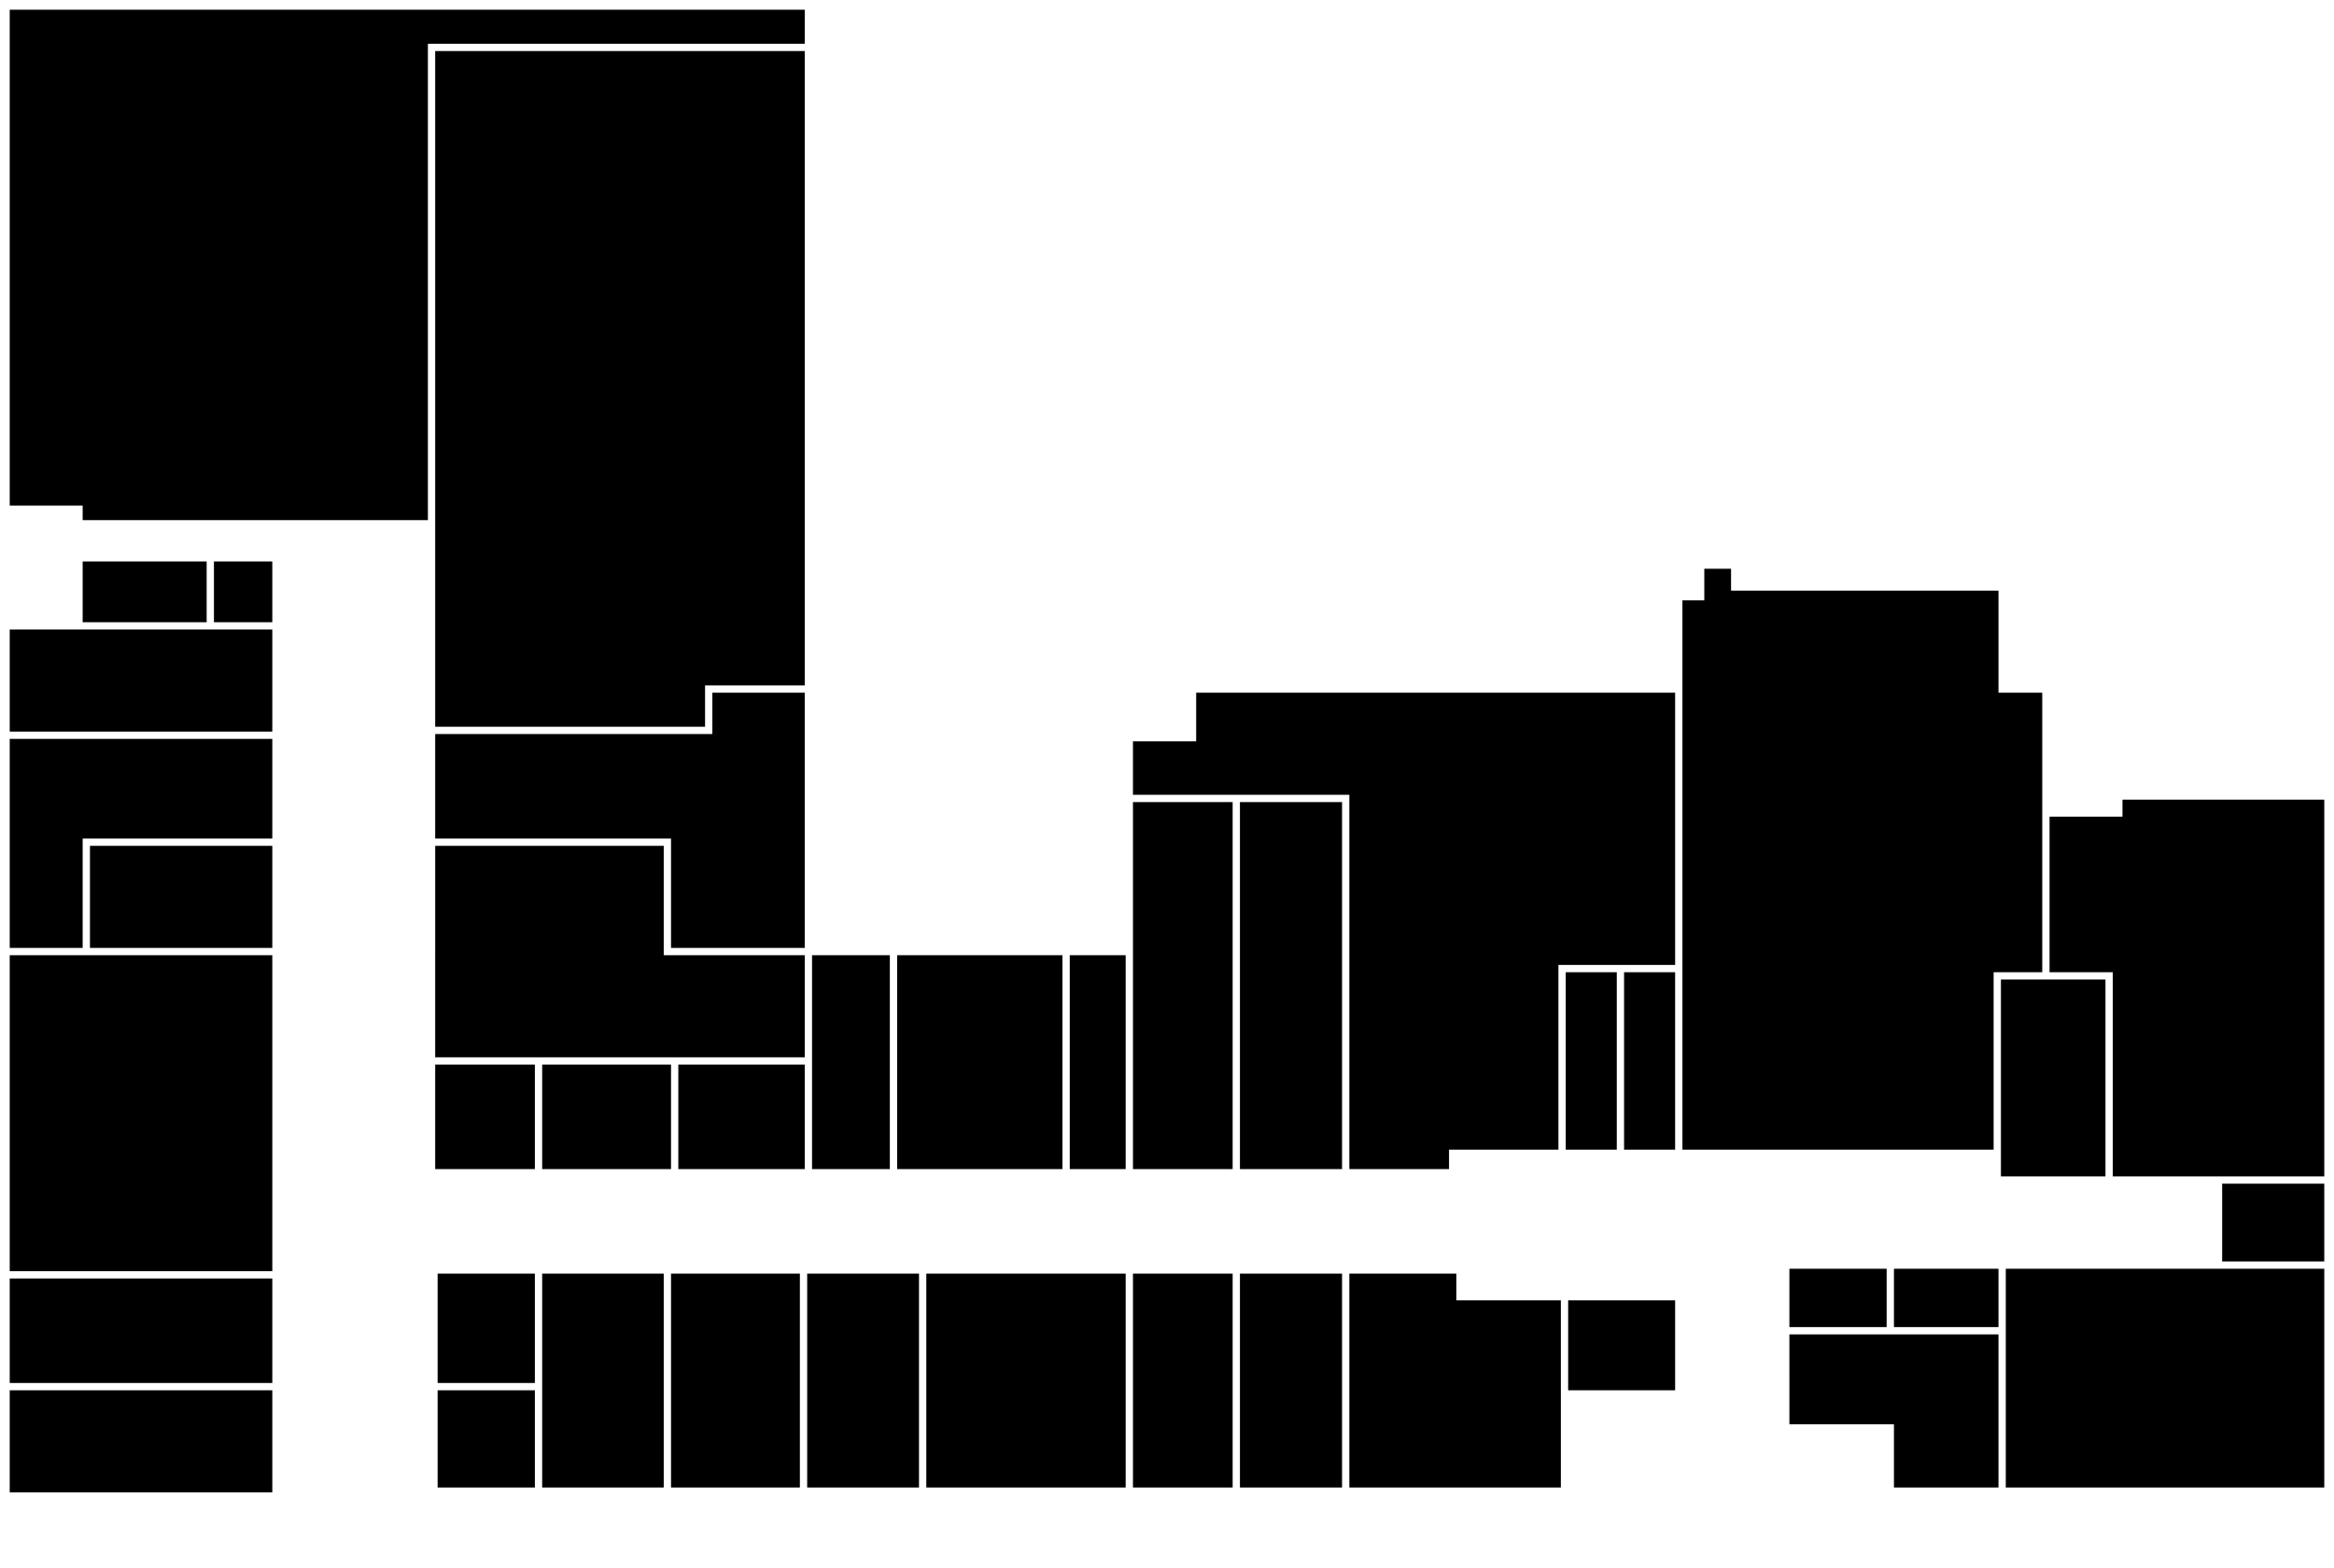 <?xml version="1.0" standalone="no"?>
<!DOCTYPE svg PUBLIC "-//W3C//DTD SVG 20010904//EN"
 "http://www.w3.org/TR/2001/REC-SVG-20010904/DTD/svg10.dtd">
<svg version="1.0" xmlns="http://www.w3.org/2000/svg"
 width="960pt" height="645pt" viewBox="0 0 960 645"
 preserveAspectRatio="xMidYMid meet">
<g transform="translate(0,645) scale(0.1,-0.1)"
fill="#000000" stroke="none">
<path d="M40 5390 l0 -1020 150 0 150 0 0 -30 0 -30 710 0 710 0 0 980 0 980
775 0 775 0 0 70 0 70 -1635 0 -1635 0 0 -1020z"/>
<path d="M1790 4850 l0 -1390 555 0 555 0 0 85 0 85 205 0 205 0 0 1305 0
1305 -760 0 -760 0 0 -1390z"/>
<path d="M340 4015 l0 -125 255 0 255 0 0 125 0 125 -255 0 -255 0 0 -125z"/>
<path d="M880 4015 l0 -125 120 0 120 0 0 125 0 125 -120 0 -120 0 0 -125z"/>
<path d="M7010 4045 l0 -65 -45 0 -45 0 0 -1130 0 -1130 640 0 640 0 0 365 0
365 100 0 100 0 0 575 0 575 -90 0 -90 0 0 210 0 210 -550 0 -550 0 0 45 0 45
-55 0 -55 0 0 -65z"/>
<path d="M40 3650 l0 -210 540 0 540 0 0 210 0 210 -540 0 -540 0 0 -210z"/>
<path d="M2930 3515 l0 -85 -570 0 -570 0 0 -215 0 -215 485 0 485 0 0 -225 0
-225 275 0 275 0 0 525 0 525 -190 0 -190 0 0 -85z"/>
<path d="M4920 3500 l0 -100 -130 0 -130 0 0 -110 0 -110 445 0 445 0 0 -770
0 -770 205 0 205 0 0 40 0 40 225 0 225 0 0 380 0 380 240 0 240 0 0 560 0
560 -985 0 -985 0 0 -100z"/>
<path d="M40 2980 l0 -430 150 0 150 0 0 225 0 225 390 0 390 0 0 205 0 205
-540 0 -540 0 0 -430z"/>
<path d="M8730 3125 l0 -35 -150 0 -150 0 0 -320 0 -320 130 0 130 0 0 -420 0
-420 435 0 435 0 0 775 0 775 -415 0 -415 0 0 -35z"/>
<path d="M4660 2395 l0 -755 205 0 205 0 0 755 0 755 -205 0 -205 0 0 -755z"/>
<path d="M5100 2395 l0 -755 210 0 210 0 0 755 0 755 -210 0 -210 0 0 -755z"/>
<path d="M370 2760 l0 -210 375 0 375 0 0 210 0 210 -375 0 -375 0 0 -210z"/>
<path d="M1790 2535 l0 -435 760 0 760 0 0 210 0 210 -290 0 -290 0 0 225 0
225 -470 0 -470 0 0 -435z"/>
<path d="M40 1870 l0 -650 540 0 540 0 0 650 0 650 -540 0 -540 0 0 -650z"/>
<path d="M3340 2080 l0 -440 160 0 160 0 0 440 0 440 -160 0 -160 0 0 -440z"/>
<path d="M3690 2080 l0 -440 340 0 340 0 0 440 0 440 -340 0 -340 0 0 -440z"/>
<path d="M4400 2080 l0 -440 115 0 115 0 0 440 0 440 -115 0 -115 0 0 -440z"/>
<path d="M6440 2085 l0 -365 105 0 105 0 0 365 0 365 -105 0 -105 0 0 -365z"/>
<path d="M6680 2085 l0 -365 105 0 105 0 0 365 0 365 -105 0 -105 0 0 -365z"/>
<path d="M8230 2015 l0 -405 215 0 215 0 0 405 0 405 -215 0 -215 0 0 -405z"/>
<path d="M1790 1855 l0 -215 205 0 205 0 0 215 0 215 -205 0 -205 0 0 -215z"/>
<path d="M2230 1855 l0 -215 265 0 265 0 0 215 0 215 -265 0 -265 0 0 -215z"/>
<path d="M2790 1855 l0 -215 260 0 260 0 0 215 0 215 -260 0 -260 0 0 -215z"/>
<path d="M9140 1420 l0 -160 210 0 210 0 0 160 0 160 -210 0 -210 0 0 -160z"/>
<path d="M7360 1110 l0 -120 200 0 200 0 0 120 0 120 -200 0 -200 0 0 -120z"/>
<path d="M7790 1110 l0 -120 215 0 215 0 0 120 0 120 -215 0 -215 0 0 -120z"/>
<path d="M8250 780 l0 -450 655 0 655 0 0 450 0 450 -655 0 -655 0 0 -450z"/>
<path d="M1800 985 l0 -225 200 0 200 0 0 225 0 225 -200 0 -200 0 0 -225z"/>
<path d="M2230 770 l0 -440 250 0 250 0 0 440 0 440 -250 0 -250 0 0 -440z"/>
<path d="M2760 770 l0 -440 265 0 265 0 0 440 0 440 -265 0 -265 0 0 -440z"/>
<path d="M3320 770 l0 -440 230 0 230 0 0 440 0 440 -230 0 -230 0 0 -440z"/>
<path d="M3810 770 l0 -440 410 0 410 0 0 440 0 440 -410 0 -410 0 0 -440z"/>
<path d="M4660 770 l0 -440 205 0 205 0 0 440 0 440 -205 0 -205 0 0 -440z"/>
<path d="M5100 770 l0 -440 210 0 210 0 0 440 0 440 -210 0 -210 0 0 -440z"/>
<path d="M5550 770 l0 -440 435 0 435 0 0 385 0 385 -215 0 -215 0 0 55 0 55
-220 0 -220 0 0 -440z"/>
<path d="M40 975 l0 -215 540 0 540 0 0 215 0 215 -540 0 -540 0 0 -215z"/>
<path d="M6450 915 l0 -185 220 0 220 0 0 185 0 185 -220 0 -220 0 0 -185z"/>
<path d="M7360 775 l0 -185 215 0 215 0 0 -130 0 -130 215 0 215 0 0 315 0
315 -430 0 -430 0 0 -185z"/>
<path d="M40 520 l0 -210 540 0 540 0 0 210 0 210 -540 0 -540 0 0 -210z"/>
<path d="M1800 530 l0 -200 200 0 200 0 0 200 0 200 -200 0 -200 0 0 -200z"/>
</g>
</svg>
